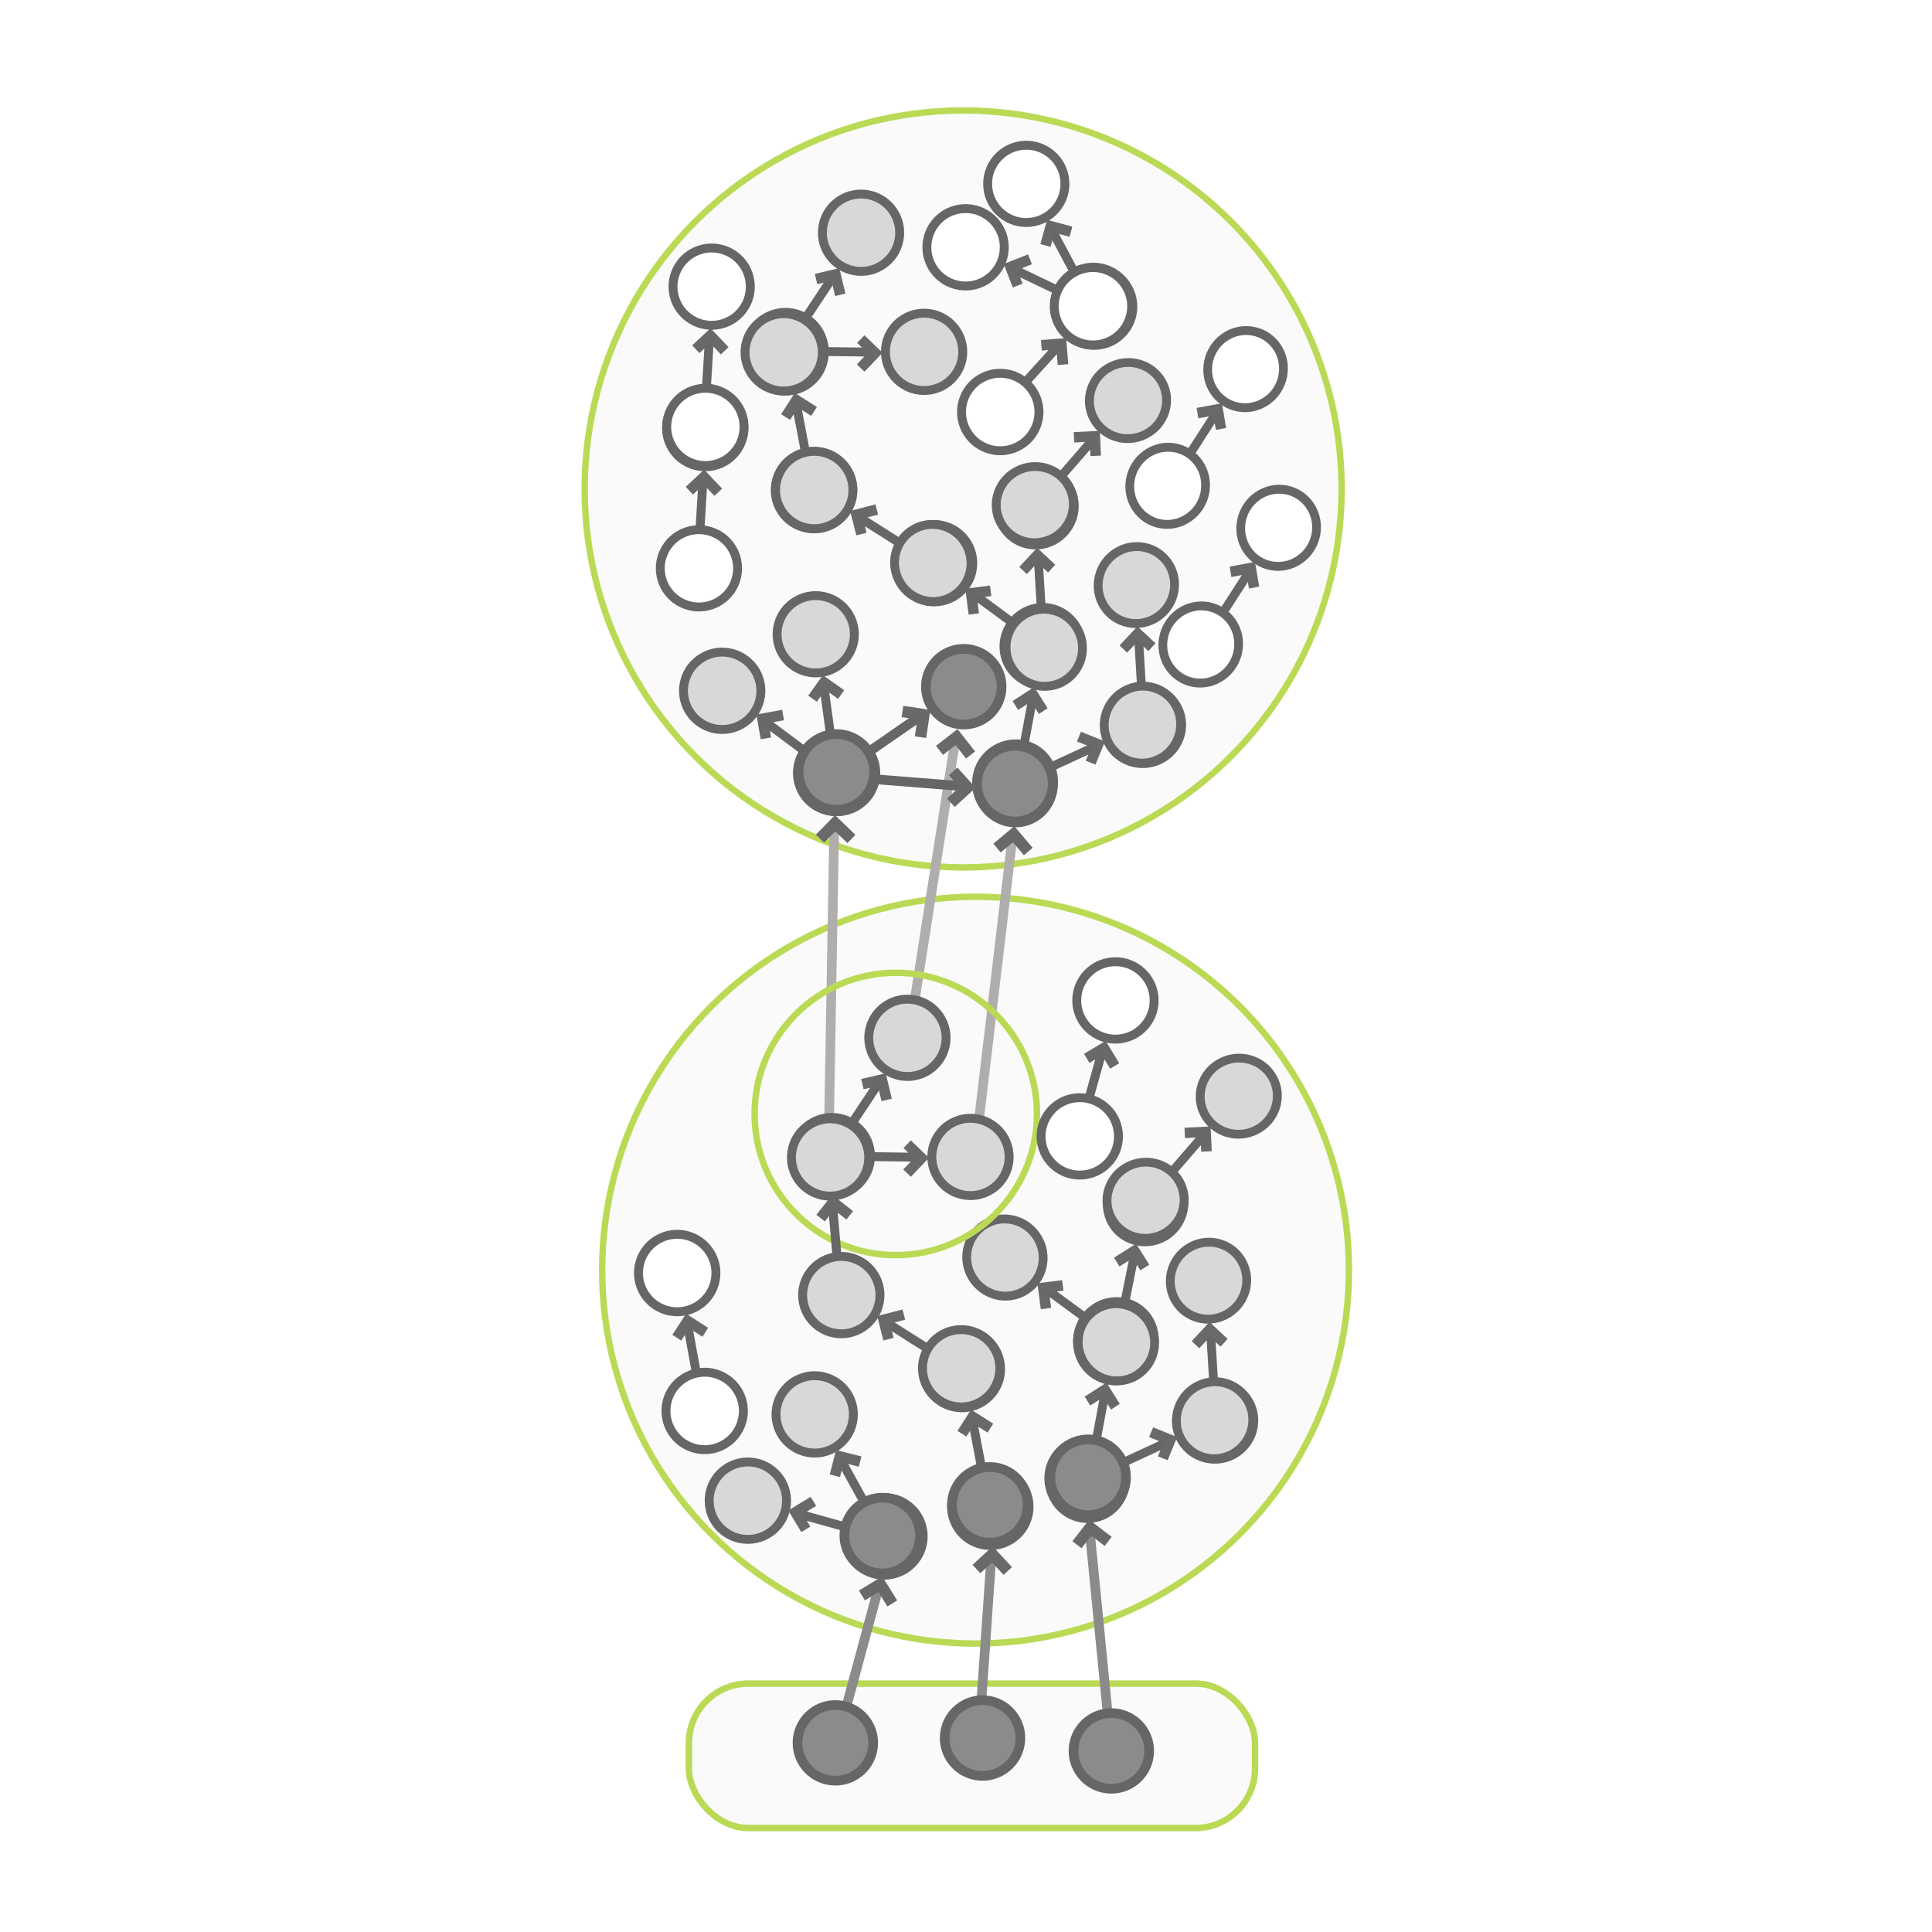 <?xml version="1.0" encoding="utf-8"?>
<svg width="300px" height="300px" viewBox="0 0 180 300" xmlns="http://www.w3.org/2000/svg" xmlns:xlink="http://www.w3.org/1999/xlink">
  <defs>
    <symbol id="symbol-1" viewBox="0 0 75.989 137.212">
      <circle style="fill: rgb(216, 216, 216); stroke-width: 5px; stroke: rgb(102, 102, 102);" cx="243.248" cy="327.315" r="21.703" transform="matrix(0.839, -0.545, 0.545, 0.839, -336.306, -34.837)"/>
      <circle style="fill: rgb(216, 216, 216); stroke-width: 5px; stroke: rgb(102, 102, 102);" cx="271.904" cy="253.912" r="21.703" transform="matrix(0.839, -0.545, 0.545, 0.839, -336.306, -34.837)"/>
      <line style="stroke-width: 5px; marker-start: url(#marker-0); stroke: rgb(102, 102, 102);" x1="260.613" y1="282.91" x2="251.477" y2="305.225" transform="matrix(0.839, -0.545, 0.545, 0.839, -336.306, -34.837)"/>
    </symbol>
    <marker id="marker-0" viewBox="0 0 12.641 9.03" overflow="visible" orient="auto" refX="6.32" refY="4.51">
      <polyline style="fill: none; stroke-miterlimit: 2; stroke-width: 5px; stroke: rgb(105, 105, 105);" points="2 3.775 10.625 0 14.641 9.03" transform="matrix(-0.391, -0.921, 0.921, -0.391, 7.415, 13.938)"/>
    </marker>
    <symbol id="symbol-2" viewBox="0 0 75.989 137.212">
      <circle style="stroke-width: 5px; stroke: rgb(102, 102, 102); fill: rgb(255, 255, 255);" cx="243.248" cy="327.315" r="21.703" transform="matrix(0.839, -0.545, 0.545, 0.839, -336.306, -34.837)"/>
      <circle style="stroke-width: 5px; stroke: rgb(102, 102, 102); fill: rgb(255, 255, 255);" cx="271.904" cy="253.912" r="21.703" transform="matrix(0.839, -0.545, 0.545, 0.839, -336.306, -34.837)"/>
      <line style="stroke-width: 5px; marker-start: url(#marker-0); stroke: rgb(102, 102, 102); fill: rgb(255, 255, 255);" x1="222.038" y1="264.931" x2="212.902" y2="287.246" transform="matrix(0.839, -0.545, 0.545, 0.839, -294.162, -40.768)"/>
    </symbol>
  </defs>
  <circle cx="89.556" cy="75.923" r="58.77" style="fill: rgb(250, 250, 250); stroke: rgb(186, 218, 85);"/>
  <use width="75.989" height="137.212" transform="matrix(0.277, 0, 0, 0.277, 53.611, 46.404)" style="stroke-width: 23.94px; stroke: rgb(166, 172, 148);" xlink:href="#symbol-1"/>
  <use width="75.989" height="137.212" transform="matrix(0.198, 0.193, -0.193, 0.198, 73.513, 24.367)" style="stroke-width: 23.94px; stroke: rgb(166, 172, 148);" xlink:href="#symbol-1"/>
  <use width="75.989" height="137.212" transform="matrix(-0.272, 0, 0, 0.277, 110.225, 92.065)" style="stroke-width: 23.94px; stroke: rgb(166, 172, 148);" xlink:href="#symbol-1"/>
  <use width="75.989" height="137.212" transform="matrix(-0.265, 0.071, 0.067, 0.266, 106.877, 68.521)" style="stroke-width: 23.94px; stroke: rgb(166, 172, 148);" xlink:href="#symbol-1"/>
  <use width="75.989" height="137.212" transform="matrix(0.189, -0.202, 0.202, 0.189, 54.665, 76.516)" style="stroke-width: 23.94px; stroke: rgb(166, 172, 148);" xlink:href="#symbol-1"/>
  <use width="75.989" height="137.212" transform="matrix(-0.239, -0.134, -0.138, 0.237, 126.514, 59.135)" style="stroke-width: 23.94px; stroke: rgb(166, 172, 148);" xlink:href="#symbol-1"/>
  <use width="75.989" height="137.212" transform="matrix(-0.115, 0.249, 0.248, 0.119, 80.875, 76.326)" style="stroke-width: 23.94px; stroke: rgb(166, 172, 148);" xlink:href="#symbol-1"/>
  <use width="75.989" height="137.212" transform="matrix(0.276, 0.014, -0.014, 0.276, 58.749, 89.783)" style="stroke-width: 23.94px; stroke: rgb(166, 172, 148);" xlink:href="#symbol-1"/>
  <use width="75.989" height="137.212" transform="matrix(-0.055, 0.271, -0.271, -0.055, 93.287, 48.099)" style="stroke-width: 23.94px; stroke: rgb(166, 172, 148);" xlink:href="#symbol-1"/>
  <use width="75.989" height="137.212" transform="matrix(0.268, 0.068, -0.068, 0.268, 43.449, 56.379)" xlink:href="#symbol-2"/>
  <use width="75.989" height="137.212" transform="matrix(-0.25, -0.103, -0.105, 0.256, 149.248, 77.387)" xlink:href="#symbol-2"/>
  <use width="75.989" height="137.212" transform="matrix(0.268, 0.068, -0.068, 0.268, 44.452, 34.414)" xlink:href="#symbol-2"/>
  <use width="75.989" height="137.212" transform="matrix(-0.25, -0.103, -0.105, 0.256, 144.115, 52.746)" xlink:href="#symbol-2"/>
  <use width="75.989" height="137.212" transform="matrix(0.204, -0.187, 0.187, 0.204, 40.369, 106.794)" style="stroke-width: 23.94px; stroke: rgb(166, 172, 148);" xlink:href="#symbol-1"/>
  <use width="75.989" height="137.212" transform="matrix(-0.158, -0.222, -0.225, 0.16, 129.043, 114.538)" style="stroke-width: 23.94px; stroke: rgb(166, 172, 148);" xlink:href="#symbol-1"/>
  <use width="75.989" height="137.212" transform="matrix(-0.265, 0.071, 0.067, 0.266, 122.447, 80.721)" style="stroke-width: 23.94px; stroke: rgb(166, 172, 148);" xlink:href="#symbol-1"/>
  <use width="75.989" height="137.212" transform="matrix(0.164, -0.223, 0.223, 0.164, 78.289, 40.214)" xlink:href="#symbol-2"/>
  <use width="75.989" height="137.212" transform="matrix(0.264, -0.082, 0.082, 0.264, 88.927, 23.105)" xlink:href="#symbol-2"/>
  <circle cx="91.482" cy="197.23" r="57.981" style="fill: rgb(250, 250, 250); stroke: rgb(186, 218, 85);"/>
  <use width="75.989" height="137.212" transform="matrix(-0.272, 0, 0, 0.277, 121.427, 200.08)" style="stroke-width: 23.94px; stroke: rgb(166, 172, 148);" xlink:href="#symbol-1"/>
  <use width="75.989" height="137.212" transform="matrix(-0.274, 0.001, -0.003, 0.274, 126.256, 178.633)" style="stroke-width: 23.94px; stroke: rgb(166, 172, 148);" xlink:href="#symbol-1"/>
  <use width="75.989" height="137.212" transform="matrix(0.277, 0, 0, 0.277, 80.987, 204.271)" style="stroke-width: 23.94px; stroke: rgb(166, 172, 148);" xlink:href="#symbol-1"/>
  <use width="75.989" height="137.212" transform="matrix(0.189, -0.202, 0.202, 0.189, 58.867, 201.531)" style="stroke-width: 23.94px; stroke: rgb(166, 172, 148);" xlink:href="#symbol-1"/>
  <use width="75.989" height="137.212" transform="matrix(-0.239, -0.134, -0.138, 0.237, 143.715, 167.15)" style="stroke-width: 23.94px; stroke: rgb(166, 172, 148);" xlink:href="#symbol-1"/>
  <use width="75.989" height="137.212" transform="matrix(-0.115, 0.249, 0.248, 0.119, 92.076, 184.18)" style="stroke-width: 23.94px; stroke: rgb(166, 172, 148);" xlink:href="#symbol-1"/>
  <use width="75.989" height="137.212" transform="matrix(0.263, -0.086, 0.086, 0.263, 55.983, 214.331)" style="stroke-width: 23.94px; stroke: rgb(166, 172, 148);" xlink:href="#symbol-1"/>
  <use width="75.989" height="137.212" transform="matrix(0.277, 0.002, -0.002, 0.277, 36.849, 189.301)" xlink:href="#symbol-2"/>
  <use width="75.989" height="137.212" transform="matrix(0.123, -0.248, 0.248, 0.123, 44.972, 236.824)" style="stroke-width: 23.94px; stroke: rgb(166, 172, 148);" xlink:href="#symbol-1"/>
  <use width="75.989" height="137.212" transform="matrix(-0.158, -0.222, -0.225, 0.16, 140.245, 222.553)" style="stroke-width: 23.94px; stroke: rgb(166, 172, 148);" xlink:href="#symbol-1"/>
  <use width="75.989" height="137.212" transform="matrix(-0.265, 0.071, 0.067, 0.266, 133.648, 188.736)" style="stroke-width: 23.94px; stroke: rgb(166, 172, 148);" xlink:href="#symbol-1"/>
  <rect x="46.97" y="261.424" width="87.914" height="22.431" style="fill: rgb(250, 250, 250); stroke: rgb(186, 218, 85);" rx="9.242" ry="9.242"/>
  <line style="marker-start: url(#marker-0); fill: rgb(255, 255, 255); stroke-width: 1.5px; stroke: rgb(139, 139, 139);" x1="81.364" y1="250.156" x2="65.373" y2="264.483" transform="matrix(0.839, -0.545, 0.545, 0.839, -128.31, 81.472)"/>
  <line style="marker-start: url(#marker-0); fill: rgb(255, 255, 255); stroke-width: 1.5px; stroke: rgb(139, 139, 139);" x1="101.152" y1="245.157" x2="84.459" y2="267.345" transform="matrix(0.839, -0.545, 0.545, 0.839, -124.592, 91.886)"/>
  <line style="marker-start: url(#marker-0); fill: rgb(255, 255, 255); stroke-width: 1.5px; stroke: rgb(139, 139, 139);" x1="118.136" y1="240.001" x2="103.298" y2="268.65" transform="matrix(0.839, -0.545, 0.545, 0.839, -120.654, 101.331)"/>
  <line style="marker-start: url(#marker-0); stroke-width: 1.5px; fill: rgb(255, 246, 246); stroke: rgb(176, 173, 173);" x1="81.654" y1="132.751" x2="56.455" y2="170.084" transform="matrix(0.839, -0.545, 0.545, 0.839, -71.327, 62.038)"/>
  <line style="marker-start: url(#marker-0); stroke-width: 1.5px; fill: rgb(255, 246, 246); stroke: rgb(176, 173, 173);" x1="98.551" y1="120.439" x2="71.538" y2="150.569" transform="matrix(0.839, -0.545, 0.545, 0.839, -60.081, 68.179)"/>
  <line style="marker-start: url(#marker-0); stroke-width: 1.5px; fill: rgb(255, 246, 246); stroke: rgb(176, 173, 173);" x1="108.422" y1="135.484" x2="80.56" y2="168.967" transform="matrix(0.839, -0.545, 0.545, 0.839, -67.664, 76.022)"/>
  <line style="marker-start: url(#marker-0); stroke: rgb(102, 102, 102); fill: rgb(255, 255, 255); stroke-width: 1.5px;" x1="83.249" y1="114.035" x2="73.824" y2="114.31" transform="matrix(0.839, -0.545, 0.545, 0.839, -49.513, 61.193)"/>
  <circle cx="79.097" cy="172.974" r="21.922" style="fill: none; stroke: rgb(186, 218, 85);"/>
  <line style="marker-start: url(#marker-0); stroke: rgb(102, 102, 102); stroke-width: 1.4px;" x1="71.31" y1="188.102" x2="67.808" y2="194.663" transform="matrix(0.839, -0.545, 0.545, 0.839, -93.012, 68.76)"/>
  <circle style="stroke: rgb(102, 102, 102); fill: rgb(139, 139, 139); stroke-width: 1.5px;" cx="65.837" cy="88.591" r="5.874" transform="matrix(0.839, -0.545, 0.545, 0.839, -33.806, 232.183)"/>
  <circle style="stroke: rgb(102, 102, 102); fill: rgb(139, 139, 139); stroke-width: 1.5px;" cx="65.837" cy="88.591" r="5.874" transform="matrix(0.839, -0.545, 0.545, 0.839, -10.951, 231.436)"/>
  <circle style="stroke: rgb(102, 102, 102); fill: rgb(139, 139, 139); stroke-width: 1.5px;" cx="65.837" cy="88.591" r="5.874" transform="matrix(0.839, -0.545, 0.545, 0.839, 9.049, 233.436)"/>
  <circle style="stroke: rgb(102, 102, 102); fill: rgb(139, 139, 139); stroke-width: 1.5px;" cx="65.837" cy="88.591" r="5.874" transform="matrix(0.839, -0.545, 0.545, 0.839, -26.529, 199.995)"/>
  <circle style="stroke: rgb(102, 102, 102); fill: rgb(139, 139, 139); stroke-width: 1.5px;" cx="65.837" cy="88.591" r="5.874" transform="matrix(0.839, -0.545, 0.545, 0.839, -9.824, 195.223)"/>
  <circle style="stroke: rgb(102, 102, 102); fill: rgb(139, 139, 139); stroke-width: 1.5px;" cx="65.837" cy="88.591" r="5.874" transform="matrix(0.839, -0.545, 0.545, 0.839, 5.45, 190.939)"/>
  <circle style="stroke: rgb(102, 102, 102); fill: rgb(139, 139, 139); stroke-width: 1.5px;" cx="65.837" cy="88.591" r="5.874" transform="matrix(0.839, -0.545, 0.545, 0.839, -33.642, 81.414)"/>
  <circle style="stroke: rgb(102, 102, 102); fill: rgb(139, 139, 139); stroke-width: 1.5px;" cx="65.837" cy="88.591" r="5.874" transform="matrix(0.839, -0.545, 0.545, 0.839, -13.87, 68.183)"/>
  <circle style="stroke: rgb(102, 102, 102); fill: rgb(139, 139, 139); stroke-width: 1.5px;" cx="65.837" cy="88.591" r="5.874" transform="matrix(0.839, -0.545, 0.545, 0.839, -5.927, 83.233)"/>
  <line style="marker-start: url(#marker-0); stroke: rgb(102, 102, 102); fill: rgb(255, 255, 255); stroke-width: 1.5px;" x1="87.723" y1="125.617" x2="77.042" y2="117.409" transform="matrix(0.839, -0.545, 0.545, 0.839, -52.89, 64.472)"/>
  <use width="75.989" height="137.212" transform="matrix(0.248, 0.123, -0.123, 0.248, 109.406, 144.189)" xlink:href="#symbol-2"/>
  <use width="75.989" height="137.212" transform="matrix(0.198, 0.193, -0.193, 0.198, 80.715, 149.382)" style="stroke-width: 23.94px; stroke: rgb(166, 172, 148);" xlink:href="#symbol-1"/>
  <use width="75.989" height="137.212" transform="matrix(-0.055, 0.271, -0.271, -0.055, 100.489, 173.114)" style="stroke-width: 23.94px; stroke: rgb(166, 172, 148);" xlink:href="#symbol-1"/>
  <use width="75.989" height="137.212" transform="matrix(0.167, 0.221, -0.221, 0.167, 111.302, 35.871)" xlink:href="#symbol-2"/>
</svg>